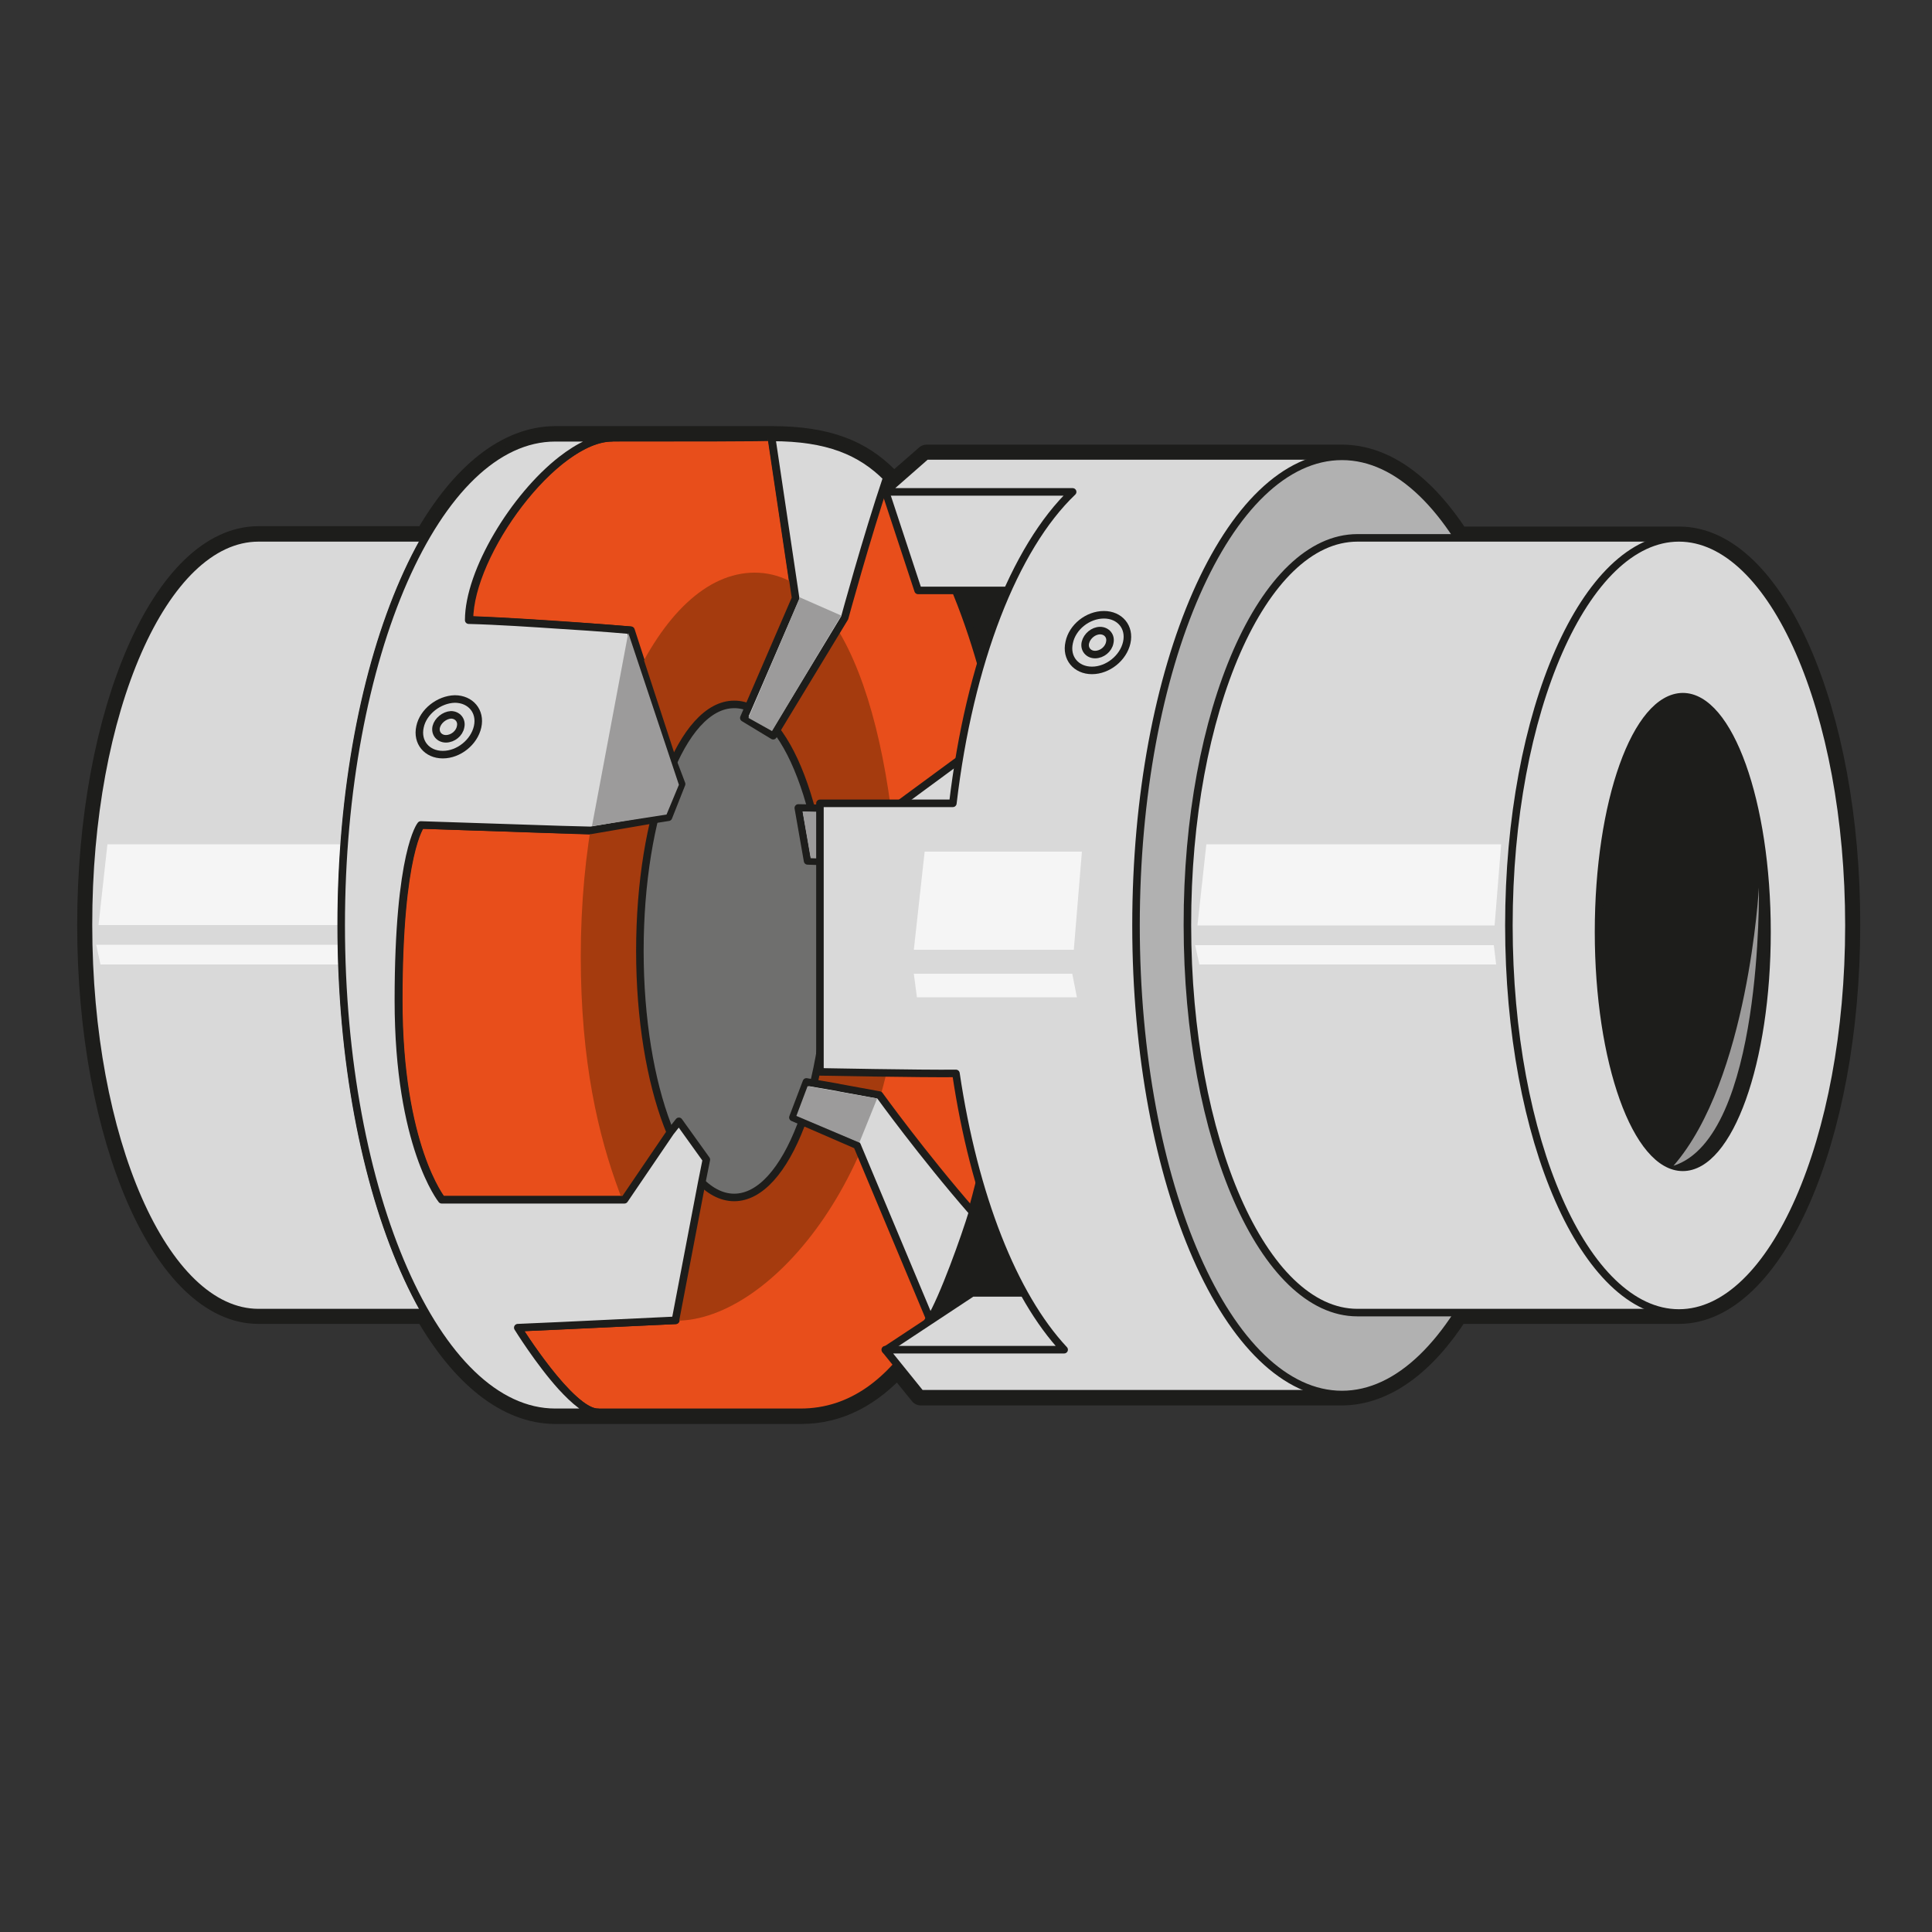 <?xml version="1.0" encoding="utf-8"?>
<!-- Generator: Adobe Illustrator 19.0.0, SVG Export Plug-In . SVG Version: 6.00 Build 0)  -->
<svg version="1.1" id="Camada_1" xmlns="http://www.w3.org/2000/svg" xmlns:xlink="http://www.w3.org/1999/xlink" x="0px" y="0px"
	 viewBox="0 0 500 500" style="enable-background:new 0 0 500 500;" xml:space="preserve">
<rect x="0" y="0" width="500" height="500" fill="#333333" stroke="none"/>
<style type="text/css">
	.st0{fill:#1D1D1B;stroke:#1D1D1B;stroke-width:5.849;stroke-linejoin:round;stroke-miterlimit:10;}
	.st1{fill:#D9D9D9;stroke:#1D1D1B;stroke-width:1.95;stroke-linejoin:round;stroke-miterlimit:10;}
	.st2{fill:#F5F5F5;}
	.st3{fill:none;stroke:#1D1D1B;stroke-width:1.95;stroke-linejoin:round;stroke-miterlimit:10;}
	.st4{fill:#E84E1B;stroke:#1D1D1B;stroke-width:1.95;stroke-linejoin:round;stroke-miterlimit:10;}
	.st5{fill:#A53B0E;}
	.st6{fill:#6F6F6E;stroke:#1D1D1B;stroke-width:1.95;stroke-linejoin:round;stroke-miterlimit:10;}
	.st7{fill:#9C9B9B;}
	.st8{fill:#B1B1B1;stroke:#1D1D1B;stroke-width:1.95;stroke-linejoin:round;stroke-miterlimit:10;}
	.st9{fill:#1D1D1B;stroke:#1D1D1B;stroke-width:1.95;stroke-linejoin:round;stroke-miterlimit:10;}
</style>
<g id="XMLID_78_">
	<rect id="XMLID_76_" x="212.2" y="139.2" class="st0" width="55.9" height="200.5"/>
	<path id="XMLID_72_" class="st0" d="M434.6,139.2h-57.2c-8.6-13.3-18.9-21.2-30.1-21.2h-37.9h-11.3h-58.3l-8.6,7.5
		c-0.5-0.6-1.1-1.2-1.7-1.8c0,0,0-0.1,0-0.1c-6.7-6.7-15.2-10.4-29.8-10.4h-41.3h-13h-1.6c-12.6,0-24.3,9.7-33.6,25.9H66.9
		c-24.3,0-44,44.9-44,100.3c0,55.4,19.7,100.3,44,100.3h43.3c9.3,16.2,21,25.9,33.6,25.9h1.6h9.4h52.5c10,0,18.2-4.7,25-12.2l6,7.4
		h59.7h21.5h27.7c11.1,0,21.5-7.8,30-21.1h57.3c24.3,0,44-44.9,44-100.3C478.6,184.1,458.9,139.2,434.6,139.2z M260.8,152.8
		c-2.6,5.7-4.9,11.9-6.9,18.7c-1.6-5.6-3.8-12.1-6.5-18.7H260.8z M240.6,341.6c0.6-0.9,1.2-2.1,1.9-3.5c3.7-7.3,6.7-15.5,9.1-24.1
		c0-0.1,0-0.2,0.1-0.2c0,0,0,0,0,0c0.7-2.5,1.4-5,2-7.5c3.1,10.7,7,20.3,11.4,28.3h-13.3l-11.3,7.5
		C240.4,341.9,240.5,341.7,240.6,341.6L240.6,341.6z"/>
	<g id="XMLID_112_">
		<path id="XMLID_71_" class="st1" d="M66.9,139.2h83.3v200.5H66.9c-24.3,0-44-44.9-44-100.3C22.8,184.1,42.5,139.2,66.9,139.2z"/>
		<path id="XMLID_70_" class="st1" d="M106.1,239.5c0,55.4,19.7,100.3,44,100.3c24.3,0,44-44.9,44-100.3c0-55.4-19.7-100.3-44-100.3
			C125.9,139.2,106.1,184.1,106.1,239.5z"/>
		<polygon id="XMLID_69_" class="st2" points="104.1,218.5 102.4,239.4 25.5,239.4 27.8,218.5 		"/>
		<polygon id="XMLID_68_" class="st2" points="102.2,244.5 102.8,249.6 26,249.6 24.9,244.5 		"/>
	</g>
	<g id="XMLID_95_">
		<path id="XMLID_67_" class="st3" d="M143.8,113.3h56l7.6,252.3h-63.6c-30.6,0-55.4-56.5-55.4-126.1
			C88.4,169.8,113.2,113.3,143.8,113.3z"/>
		<path id="XMLID_66_" class="st4" d="M158.5,113.3c-15,0-37,29.9-37,47.1c17.9,0.7,41.8,2.7,41.8,2.7l13.2,40.7l-3.4,7.8L153,215
			l-44-1.5c0,0-5.8,6.9-5.8,45.4c0,37.7,11.2,51.6,11.2,51.6h47.2l14.9-21.9l6.4,11.5l-8,41.6l-40.9,1.9c0,0,13.7,21.9,20.7,21.9
			c16.3,0,38.9,0,52.5,0c53,0,55.4-130,55.4-130l-21.9-11.3l-33.5-1.9l-3.6-13.8l37.6,2.9l16.8-22.3c0,0-7.6-44.4-28.8-65.6
			c-5.3,15.7-10.9,36.3-10.9,36.3l-12.5-5.1l-6.2-41.6C199.8,113.3,174.1,113.3,158.5,113.3z"/>
		<path id="XMLID_65_" class="st5" d="M232.9,247.5c0,54.8-33.1,94.3-57.9,94.3c-6.4-18.1-24.7-39.5-24.7-94.3
			c0-54.8,20.1-99.3,45-99.3C220.1,148.2,232.9,192.7,232.9,247.5z"/>
		<path id="XMLID_64_" class="st6" d="M214.4,246.1c0,35.3-10.9,63.8-24.4,63.8c-13.5,0-24.4-28.6-24.4-63.8
			c0-35.3,10.9-63.8,24.4-63.8C203.5,182.2,214.4,210.8,214.4,246.1z"/>
		<path id="XMLID_63_" class="st1" d="M175.7,290.2l-2.2,2.8l-11.9,17.5h-16.2h-31.1c0,0-11.2-13.9-11.2-51.6
			c0-38.5,5.8-45.4,5.8-45.4l36.4,1.2l7.6,0.2l16.3-2.8l3.8-0.6l3.4-8.6l-2.2-5.8l-11.1-34c0,0-7.8-0.7-17.8-1.3
			c-7.5-0.5-16.3-1.1-24-1.3c0-12.6,11.8-32,24-41.5c4.5-3.5,9-5.7,13-5.7h-13h-1.6c-30.6,0-55.4,56.5-55.4,126.1
			c0,69.7,24.8,126.1,55.4,126.1h1.6h9.4c-2.6,0-6-2.9-9.4-6.6c-5.8-6.4-11.3-15.3-11.3-15.3l11.3-0.5l29.5-1.4l6.8-35.6l1.2-6
			L175.7,290.2z"/>
		<g id="XMLID_103_">
			<path id="XMLID_62_" class="st1" d="M218.6,159.9c0,0,5.6-20.6,10.9-36.3c-6.7-6.7-15.2-10.4-29.8-10.4l6.2,41.6l-13.4,31
				l7.6,4.6L218.6,159.9z"/>
			<path id="XMLID_61_" class="st1" d="M227.6,283.4l-10.4-1.9l0,0l-0.4-0.1l-8.1-1.4l-3.5,9.2l16.6,7.2l18.9,45.1
				c3.4-5.5,9.1-21.5,11-27.8C238.7,298.8,227.6,283.4,227.6,283.4z"/>
			<path id="XMLID_60_" class="st1" d="M258.4,189.2l-27.6,20.3l-24.2-0.4l2.4,13.7l20.8,0.8l33,11.9
				C262.3,221.6,260.7,201.6,258.4,189.2z"/>
		</g>
		<polygon id="XMLID_59_" class="st7" points="162.6,163.8 153.2,213.8 172.5,210.8 175.7,203.1 		"/>
		<polygon id="XMLID_58_" class="st7" points="207.7,210 209.8,222.1 229.9,222.8 230.7,210.7 		"/>
		<polygon id="XMLID_57_" class="st7" points="206.1,288.8 209,281.1 227,284.3 222.4,295.7 		"/>
		<polygon id="XMLID_56_" class="st7" points="207,154.6 217.7,159.3 199.8,189.2 193.7,185.8 		"/>
		<g id="XMLID_96_">
			<path id="XMLID_37_" class="st1" d="M108.7,188.1c-0.9,4,1.8,7.2,5.9,7.2c4.1,0,8.1-3.2,9-7.2c0.9-4-1.8-7.2-5.9-7.2
				C113.6,181,109.5,184.2,108.7,188.1z"/>
			<path id="XMLID_36_" class="st1" d="M112.9,188.1c-0.4,1.7,0.8,3.1,2.5,3.1c1.8,0,3.5-1.4,3.8-3.1c0.4-1.7-0.8-3.1-2.5-3.1
				C115,185.1,113.3,186.5,112.9,188.1z"/>
		</g>
	</g>
	<g id="XMLID_79_">
		<polygon id="XMLID_35_" class="st1" points="286.9,334.6 251.6,334.6 229.2,349.4 244.8,357.3 287.3,357.3 		"/>
		<polygon id="XMLID_34_" class="st1" points="269.2,152.8 237.6,152.8 229.2,127.3 254.6,121.7 287.3,121.7 		"/>
		<path id="XMLID_33_" class="st1" d="M212.2,277.4v-69.5h34.4c4.3-36.5,15.9-66.2,31-80.6h-48.5l10.6-9.3h58.3h11.3h37.9v242.7
			h-27.7h-21.5h-59.7l-9.2-11.4h46.3c-13.1-14-23.3-39.8-28-71.5C238.5,277.9,212.2,277.4,212.2,277.4z"/>
		<path id="XMLID_32_" class="st8" d="M294,239.5c0,67,23.9,121.4,53.3,121.4c29.4,0,53.3-54.3,53.3-121.4
			c0-67-23.9-121.4-53.3-121.4C317.8,118.1,294,172.4,294,239.5z"/>
		<path id="XMLID_31_" class="st1" d="M351.3,139.2h83.3v200.5h-83.3c-24.3,0-44-44.9-44-100.3C307.2,184.1,326.9,139.2,351.3,139.2
			z"/>
		<path id="XMLID_30_" class="st1" d="M390.5,239.5c0,55.4,19.7,100.3,44,100.3c24.3,0,44-44.9,44-100.3c0-55.4-19.7-100.3-44-100.3
			C410.3,139.2,390.5,184.1,390.5,239.5z"/>
		<path id="XMLID_29_" class="st9" d="M413.7,241.2c0,33.6,9.8,60.9,21.8,60.9c12,0,21.8-27.2,21.8-60.9c0-33.6-9.8-60.9-21.8-60.9
			C423.4,180.4,413.7,207.6,413.7,241.2z"/>
		<polygon id="XMLID_28_" class="st2" points="388.5,218.5 386.8,239.5 309.9,239.5 312.2,218.5 		"/>
		<polygon id="XMLID_27_" class="st2" points="280,220.4 277.9,245.8 236.5,245.8 239.3,220.4 		"/>
		<polygon id="XMLID_26_" class="st2" points="386.6,244.6 387.2,249.6 310.4,249.6 309.3,244.6 		"/>
		<polygon id="XMLID_25_" class="st2" points="277.5,252 278.7,258.1 237.3,258.1 236.5,252 		"/>
		<path id="XMLID_24_" class="st7" d="M455.2,229.7c0,0,1.1,64.6-22.1,72C452.5,279.4,455.2,229.7,455.2,229.7z"/>
		<g id="XMLID_80_">
			<path id="XMLID_23_" class="st1" d="M276.7,166.3c-0.9,4,1.8,7.2,5.9,7.2c4.1,0,8.1-3.2,9-7.2c0.9-4-1.8-7.2-5.9-7.2
				C281.5,159.1,277.5,162.3,276.7,166.3z"/>
			<path id="XMLID_20_" class="st1" d="M280.9,166.3c-0.4,1.7,0.8,3.1,2.5,3.1c1.8,0,3.5-1.4,3.8-3.1c0.4-1.7-0.8-3.1-2.5-3.1
				C283,163.2,281.3,164.6,280.9,166.3z"/>
		</g>
	</g>
</g>
</svg>
